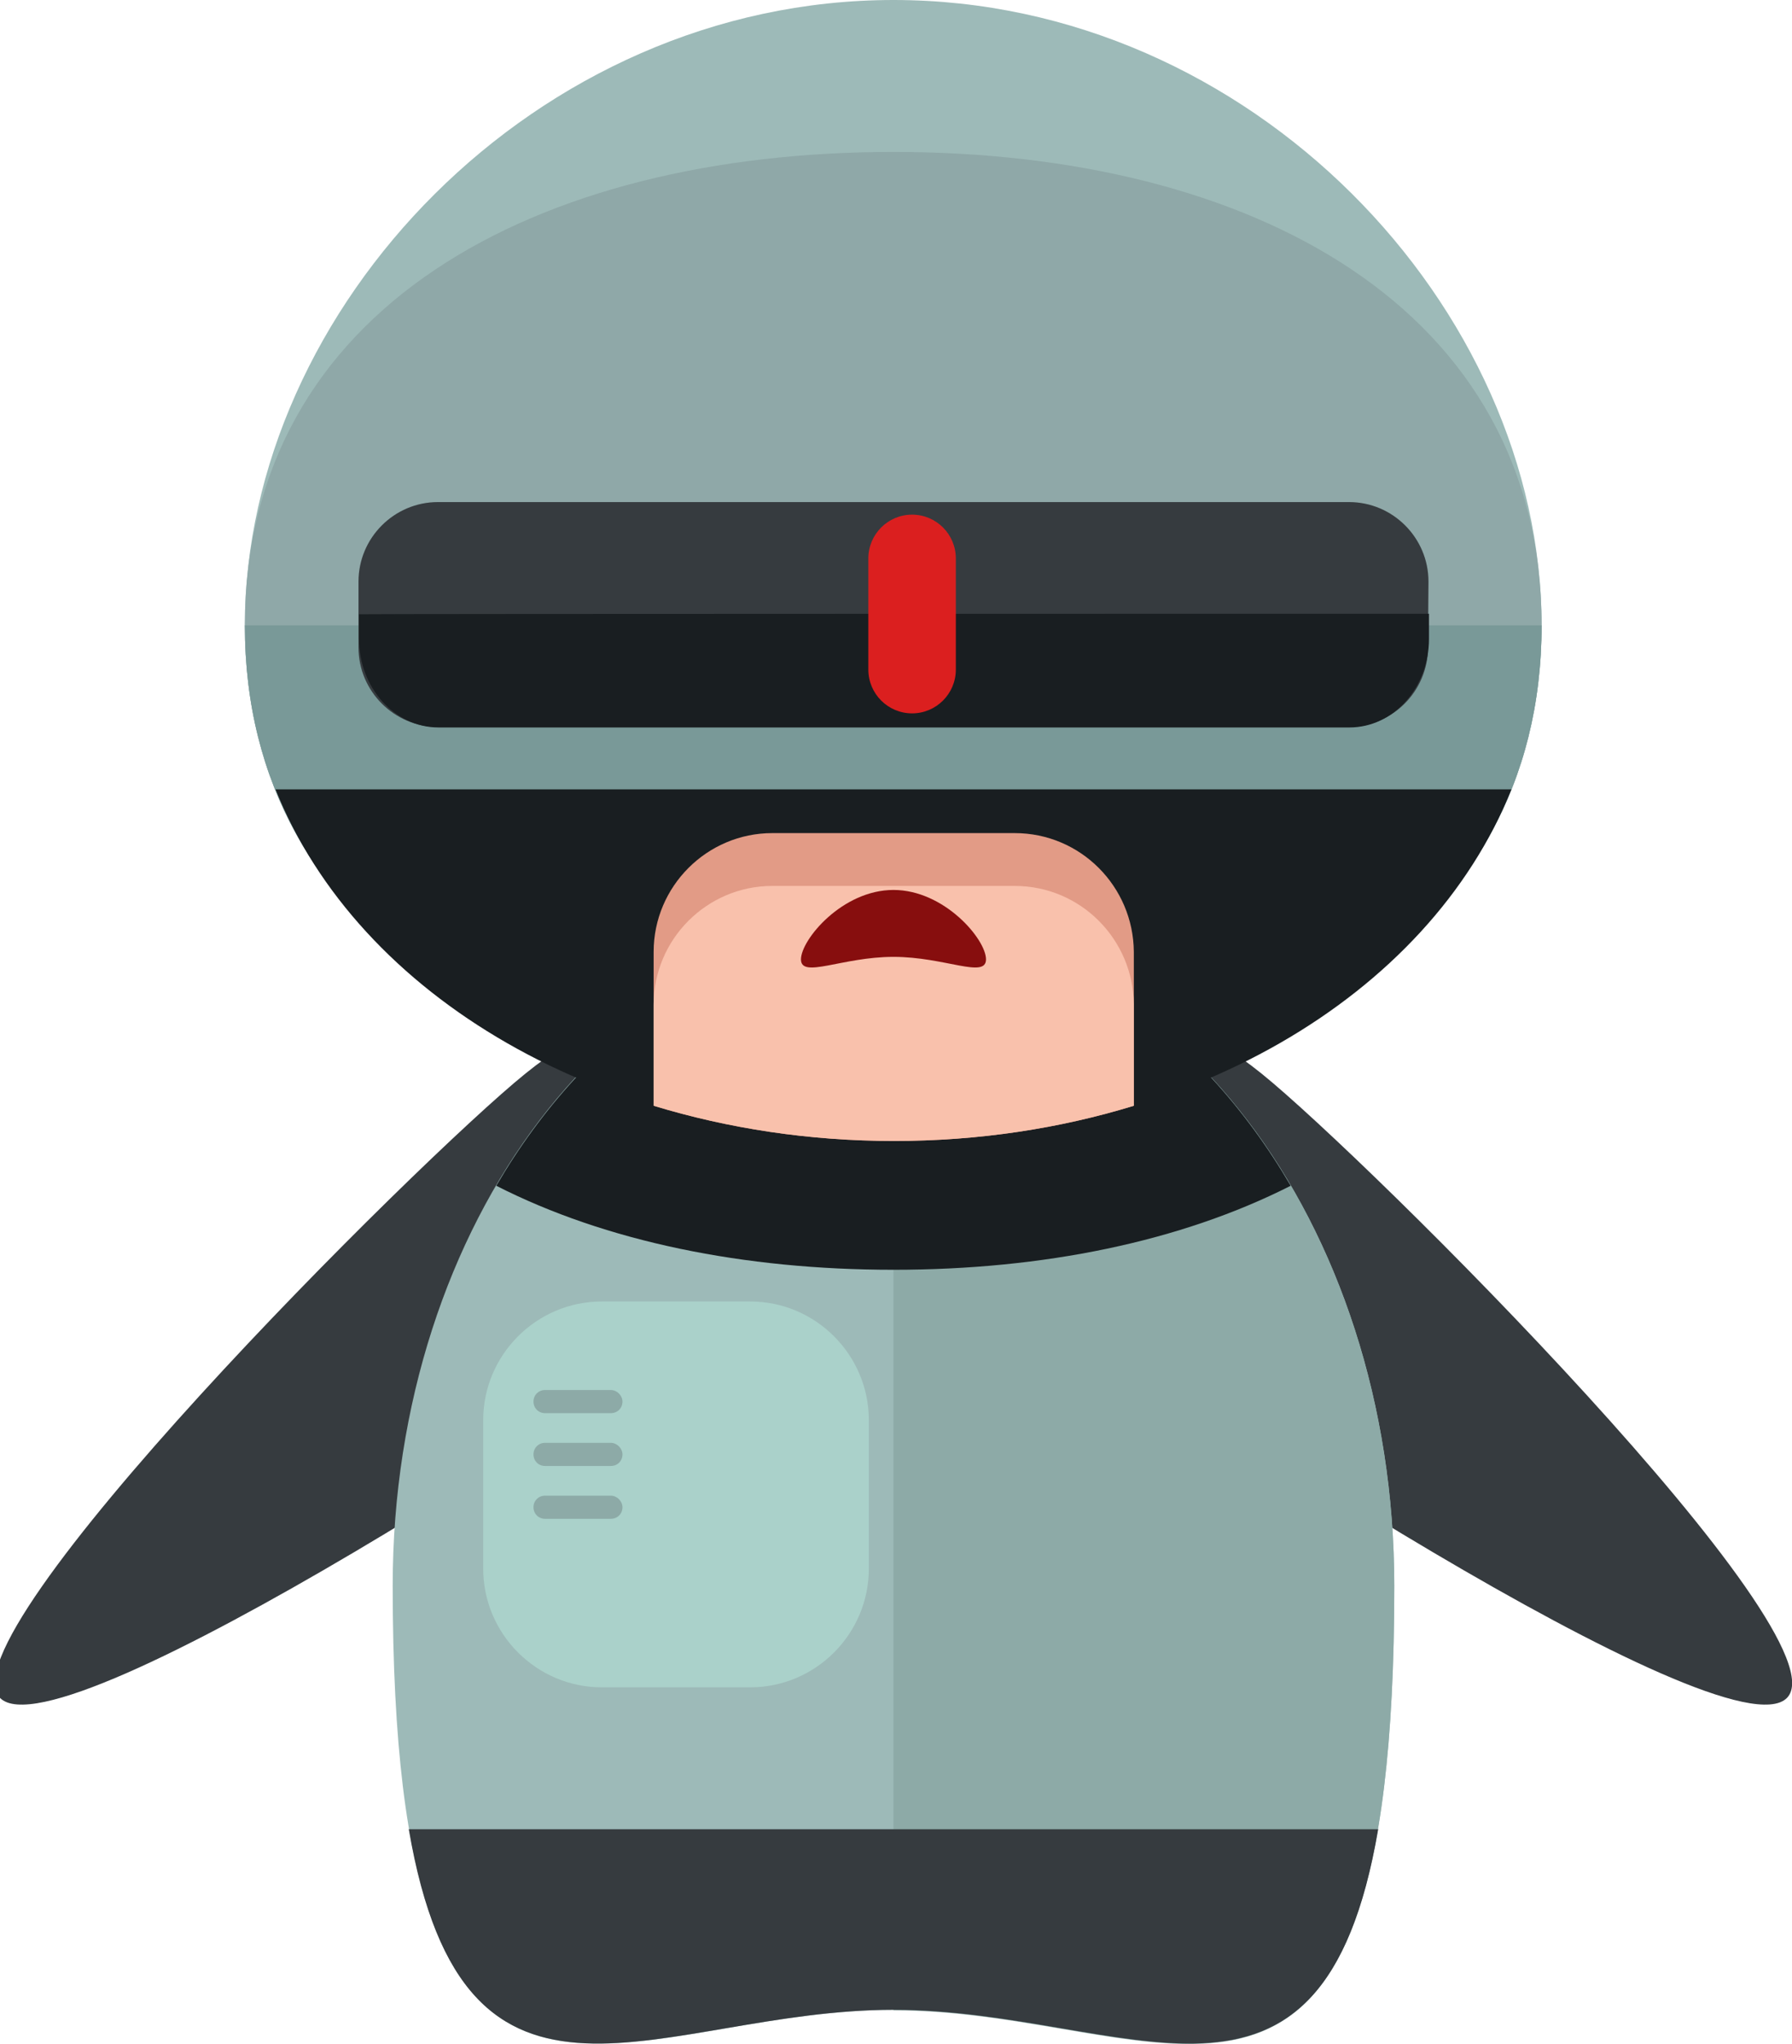 <?xml version="1.0" encoding="utf-8"?>
<!-- Generator: Adobe Illustrator 23.0.1, SVG Export Plug-In . SVG Version: 6.00 Build 0)  -->
<svg version="1.1" id="Layer_1" xmlns="http://www.w3.org/2000/svg" xmlns:xlink="http://www.w3.org/1999/xlink" x="0px" y="0px"
	 viewBox="0 0 356.4 406.3" style="enable-background:new 0 0 356.4 406.3;" xml:space="preserve">
<style type="text/css">
	.st0{fill:#363B3F;}
	.st1{fill:#9DBAB8;}
	.st2{fill:#8DAAA7;}
	.st3{fill:#191E21;}
	.st4{fill:#8FA8A8;}
	.st5{fill:#799998;}
	.st6{fill:#DB1F1F;}
	.st7{fill:#E29B86;}
	.st8{fill:#F9C1AC;}
	.st9{fill:#AAD1CA;}
	.st10{fill:#870E0E;}
</style>
<g>
	<path class="st0" d="M164.6,204.3c11.9,12.2,4.4,36-16.9,53.3C126.4,274.8,12,349.7,0,337.5c-11.9-12.2,83.2-106.9,104.5-124.1
		C125.7,196.2,152.7,192.1,164.6,204.3z"/>
	<path class="st0" d="M190.8,204.3c-11.9,12.2-4.4,36,16.9,53.3c21.3,17.2,135.7,92.1,147.7,79.9c11.9-12.2-83.2-106.9-104.5-124.1
		C229.6,196.2,202.7,192.1,190.8,204.3z"/>
</g>
<path class="st1" d="M277.3,315.2c0,126.3-44.6,84.3-99.6,84.3s-99.6,42.1-99.6-84.3c0-72.2,44.6-130.8,99.6-130.8
	C232.7,184.5,277.3,243,277.3,315.2z"/>
<path class="st2" d="M177.7,184.5c55,0,99.6,58.5,99.6,130.8c0,126.3-44.6,84.3-99.6,84.3"/>
<path class="st3" d="M98.7,235.7c21.8,11.1,49.2,16.7,79,16.7s57.1-5.6,79-16.7c-18.2-31.1-46.8-51.3-79-51.3
	C145.5,184.5,116.9,204.6,98.7,235.7z"/>
<path class="st1" d="M306.6,124.3c0,63-57.7,94.7-128.9,94.7s-129-31.7-129-94.7S106.5,0,177.7,0S306.6,61.2,306.6,124.3z"/>
<path class="st4" d="M306.6,124.3c0,63-57.7,94.7-128.9,94.7s-129-31.7-129-94.7s57.8-94.1,129-94.1
	C248.9,30.2,306.6,61.2,306.6,124.3z"/>
<path class="st5" d="M306.6,124.3c0,63-57.7,94.7-128.9,94.7s-129-31.7-129-94.7"/>
<path class="st0" d="M284,128.7c0,8.7-7.1,15.8-15.8,15.8H87.1c-8.7,0-15.8-7.1-15.8-15.8v-13.1c0-8.7,7.1-15.8,15.8-15.8h181.2
	c8.7,0,15.8,7.1,15.8,15.8L284,128.7L284,128.7z"/>
<path class="st3" d="M71.4,122.1v4.9c0,9.7,7.1,17.6,15.8,17.6h181.2c8.7,0,15.8-7.9,15.8-17.6V122C284.2,122,71.4,122,71.4,122.1z"
	/>
<path class="st6" d="M190.1,133.1c0,4.8-3.9,8.7-8.7,8.7l0,0c-4.8,0-8.7-3.9-8.7-8.7V111c0-4.8,3.9-8.7,8.7-8.7l0,0
	c4.8,0,8.7,3.9,8.7,8.7V133.1z"/>
<path class="st3" d="M54.8,156.9c16.5,41.3,65.3,69.9,122.9,69.9s106.4-28.6,122.9-69.9H54.8L54.8,156.9z"/>
<path class="st7" d="M201.8,165.6h-48.2c-13,0-23.6,10.6-23.6,23.6v30.6c14.8,4.5,30.9,7,47.8,7s33-2.5,47.7-7v-30.6
	C225.4,176.2,214.9,165.6,201.8,165.6z"/>
<path class="st8" d="M201.8,176.1h-48.2c-13,0-23.6,10.6-23.6,23.6v20.1c14.8,4.5,30.9,7,47.8,7s33-2.5,47.7-7v-20.1
	C225.4,186.7,214.9,176.1,201.8,176.1z"/>
<g>
	<path class="st9" d="M172.8,311.8c0,13-10.6,23.6-23.6,23.6h-29.5c-13,0-23.6-10.6-23.6-23.6v-29.5c0-13,10.6-23.6,23.6-23.6h29.5
		c13,0,23.6,10.6,23.6,23.6V311.8L172.8,311.8z"/>
</g>
<g>
	<path class="st0" d="M81.3,363.6c11.2,65.6,50.1,35.9,96.4,35.9s85.2,29.7,96.4-35.9H81.3z"/>
</g>
<g>
	<path class="st2" d="M123.8,278.6c0,1.3-1,2.3-2.3,2.3h-13.1c-1.3,0-2.3-1-2.3-2.3l0,0c0-1.3,1-2.3,2.3-2.3h13.1
		C122.7,276.3,123.8,277.4,123.8,278.6L123.8,278.6z"/>
	<path class="st2" d="M123.8,289.1c0,1.3-1,2.3-2.3,2.3h-13.1c-1.3,0-2.3-1-2.3-2.3l0,0c0-1.3,1-2.3,2.3-2.3h13.1
		C122.7,286.8,123.8,287.9,123.8,289.1L123.8,289.1z"/>
	<path class="st2" d="M123.8,299.6c0,1.3-1,2.3-2.3,2.3h-13.1c-1.3,0-2.3-1-2.3-2.3l0,0c0-1.3,1-2.3,2.3-2.3h13.1
		C122.7,297.3,123.8,298.4,123.8,299.6L123.8,299.6z"/>
</g>
<path class="st10" d="M196.1,190.7c0,3.9-8.2-0.5-18.4-0.5s-18.4,4.4-18.4,0.5s8.2-13.8,18.4-13.8
	C187.8,176.9,196.1,186.7,196.1,190.7z"/>
</svg>
